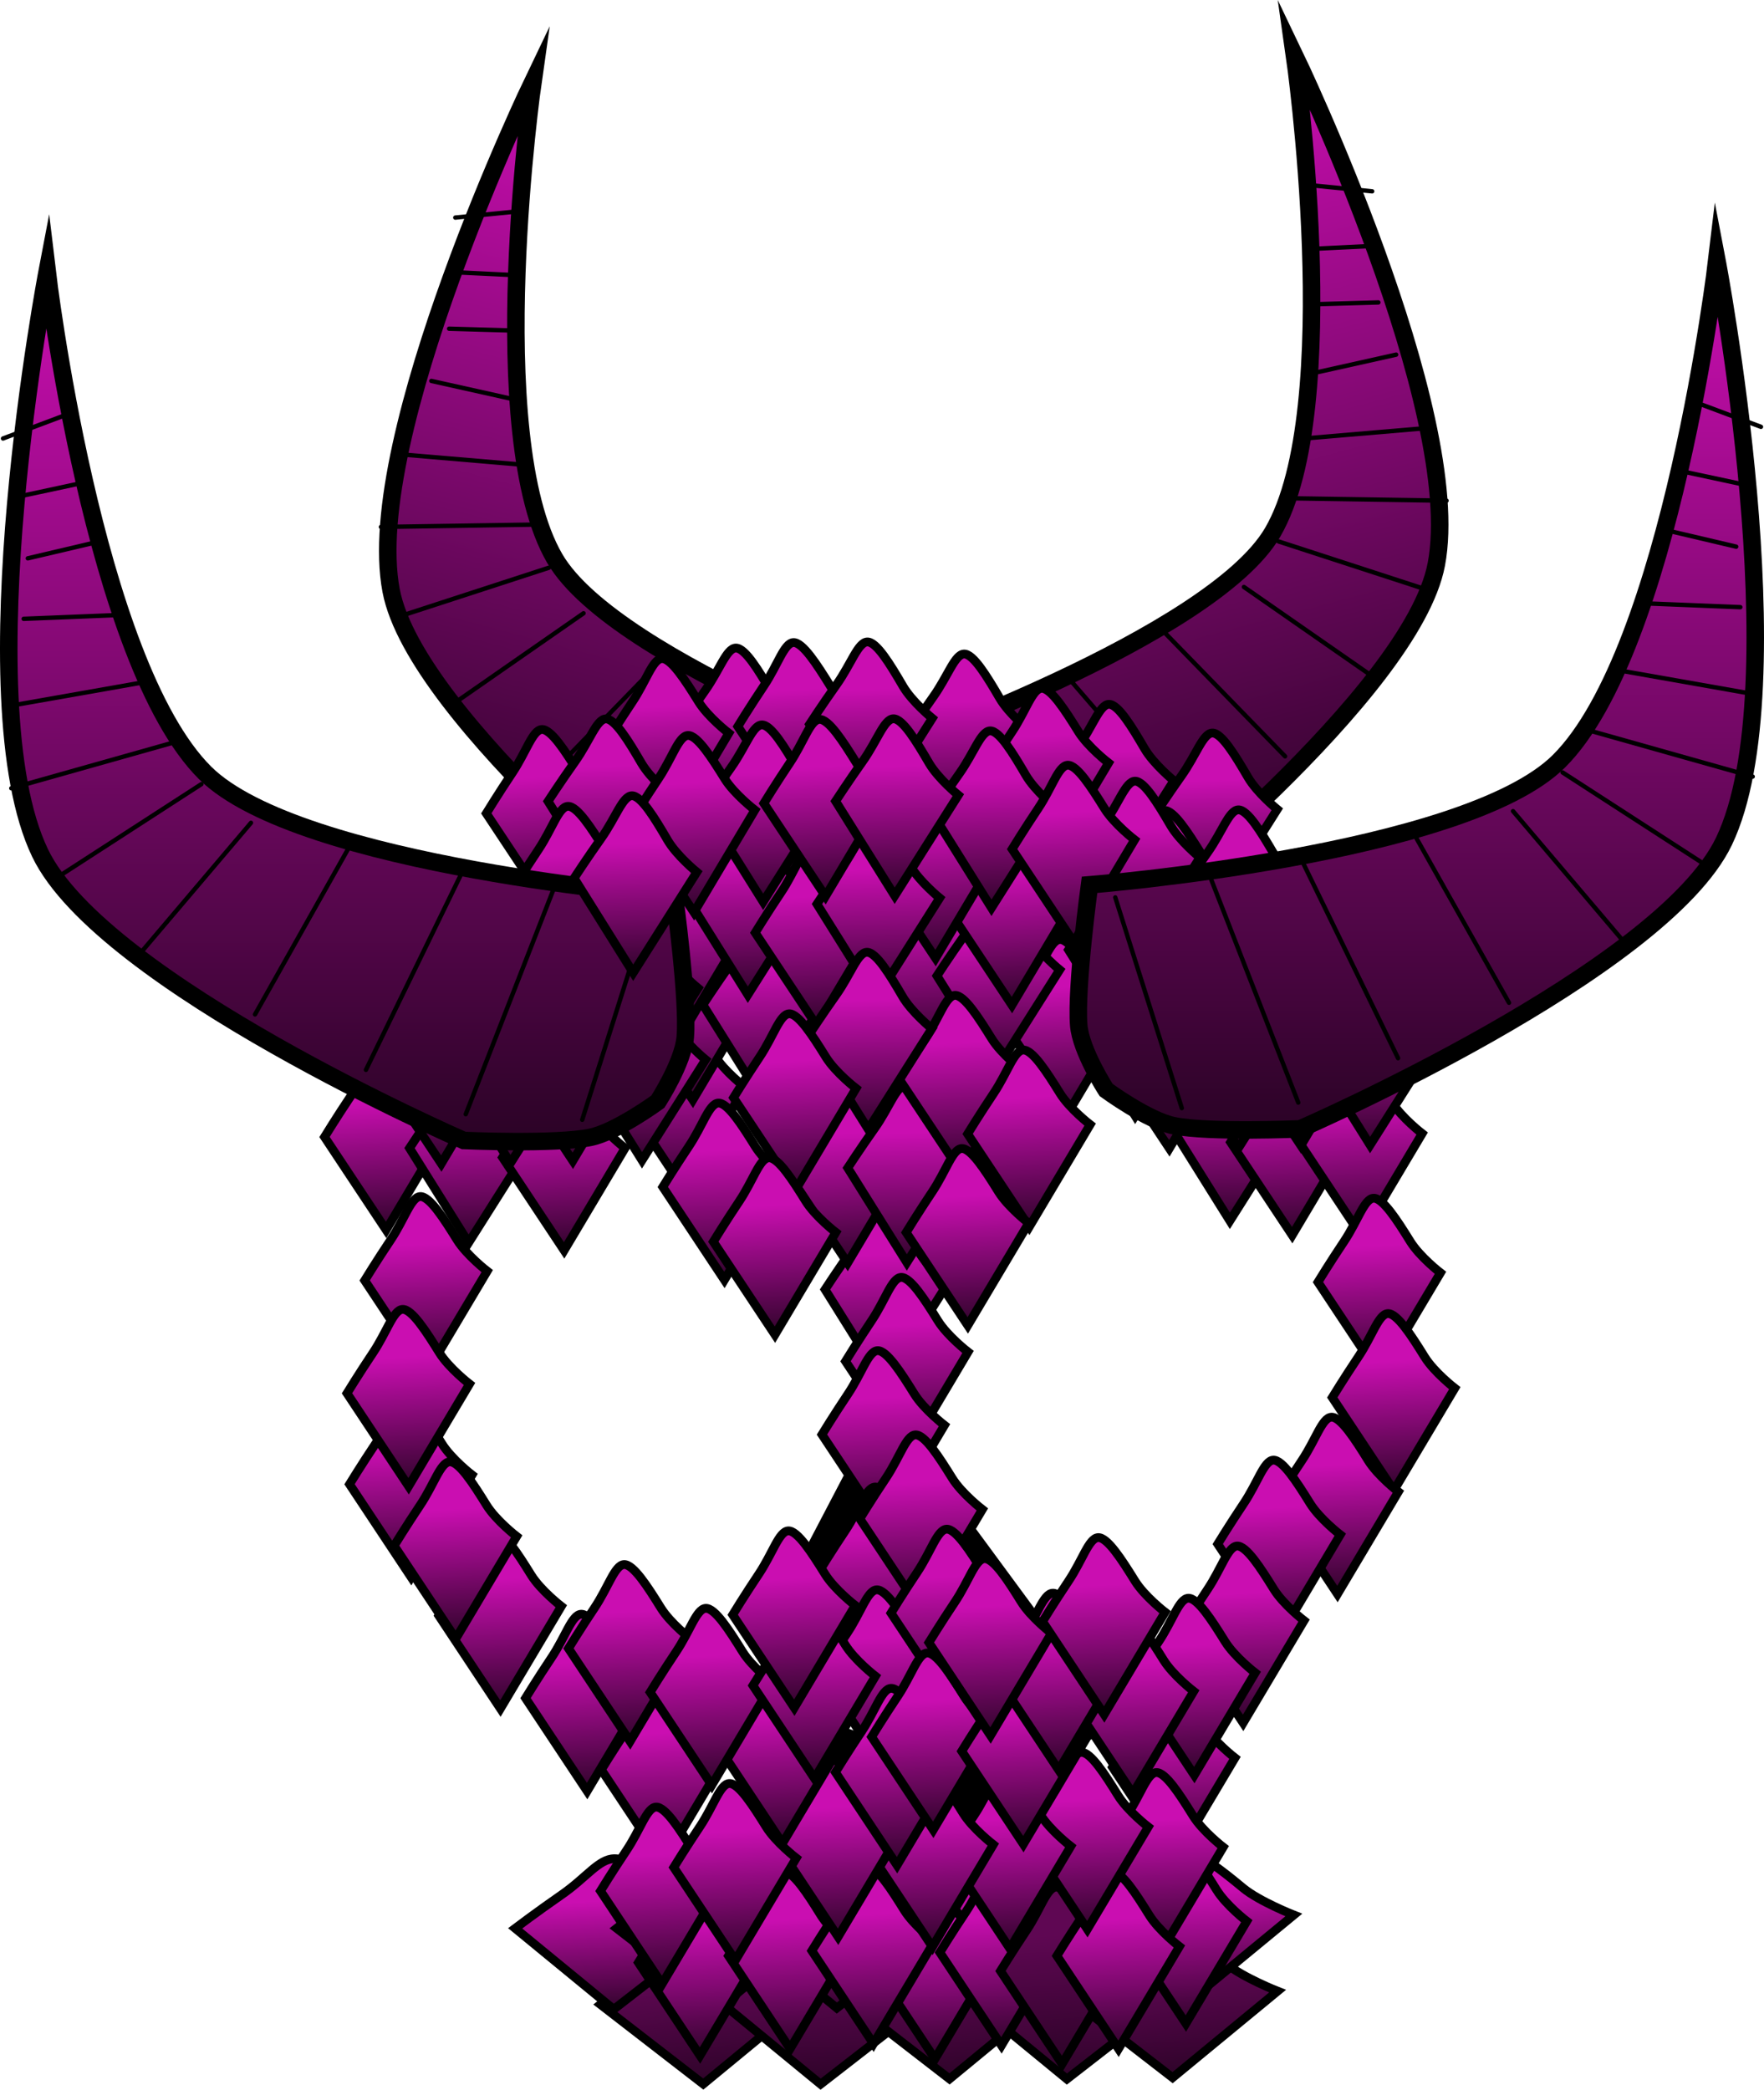 <svg version="1.1" xmlns="http://www.w3.org/2000/svg" xmlns:xlink="http://www.w3.org/1999/xlink" width="201.417" height="238.616" viewBox="0,0,201.417,238.616"><defs><linearGradient x1="256.355" y1="-83.973" x2="279.51" y2="3.231" gradientUnits="userSpaceOnUse" id="color-1"><stop offset="0" stop-color="#ca0eb1"/><stop offset="1" stop-color="#2b0326"/></linearGradient><linearGradient x1="228.522" y1="-80.973" x2="205.367" y2="6.231" gradientUnits="userSpaceOnUse" id="color-2"><stop offset="0" stop-color="#ca0eb1"/><stop offset="1" stop-color="#2b0326"/></linearGradient><linearGradient x1="220.573" y1="127.224" x2="221.938" y2="140.255" gradientUnits="userSpaceOnUse" id="color-3"><stop offset="0" stop-color="#5f0753"/><stop offset="1" stop-color="#2b0326"/></linearGradient><linearGradient x1="234.646" y1="127.273" x2="235.315" y2="140.318" gradientUnits="userSpaceOnUse" id="color-4"><stop offset="0" stop-color="#5f0753"/><stop offset="1" stop-color="#2b0326"/></linearGradient><linearGradient x1="211.03" y1="118.722" x2="211.699" y2="131.766" gradientUnits="userSpaceOnUse" id="color-5"><stop offset="0" stop-color="#ca0eb1"/><stop offset="1" stop-color="#2b0326"/></linearGradient><linearGradient x1="222.427" y1="118.528" x2="223.792" y2="131.559" gradientUnits="userSpaceOnUse" id="color-6"><stop offset="0" stop-color="#ca0eb1"/><stop offset="1" stop-color="#2b0326"/></linearGradient><linearGradient x1="236.5" y1="118.578" x2="237.169" y2="131.623" gradientUnits="userSpaceOnUse" id="color-7"><stop offset="0" stop-color="#ca0eb1"/><stop offset="1" stop-color="#2b0326"/></linearGradient><linearGradient x1="248.694" y1="126.638" x2="250.059" y2="139.668" gradientUnits="userSpaceOnUse" id="color-8"><stop offset="0" stop-color="#5f0753"/><stop offset="1" stop-color="#2b0326"/></linearGradient><linearGradient x1="262.767" y1="126.687" x2="263.437" y2="139.732" gradientUnits="userSpaceOnUse" id="color-9"><stop offset="0" stop-color="#5f0753"/><stop offset="1" stop-color="#2b0326"/></linearGradient><linearGradient x1="274.165" y1="126.494" x2="275.53" y2="139.525" gradientUnits="userSpaceOnUse" id="color-10"><stop offset="0" stop-color="#5f0753"/><stop offset="1" stop-color="#2b0326"/></linearGradient><linearGradient x1="250.548" y1="117.942" x2="251.913" y2="130.973" gradientUnits="userSpaceOnUse" id="color-11"><stop offset="0" stop-color="#ca0eb1"/><stop offset="1" stop-color="#2b0326"/></linearGradient><linearGradient x1="264.621" y1="117.992" x2="265.29" y2="131.037" gradientUnits="userSpaceOnUse" id="color-12"><stop offset="0" stop-color="#ca0eb1"/><stop offset="1" stop-color="#2b0326"/></linearGradient><linearGradient x1="276.018" y1="117.799" x2="277.383" y2="130.83" gradientUnits="userSpaceOnUse" id="color-13"><stop offset="0" stop-color="#ca0eb1"/><stop offset="1" stop-color="#2b0326"/></linearGradient><linearGradient x1="278.212" y1="-9.027" x2="278.758" y2="6.299" gradientUnits="userSpaceOnUse" id="color-14"><stop offset="0" stop-color="#ca0eb1"/><stop offset="1" stop-color="#2b0326"/></linearGradient><linearGradient x1="266.404" y1="-12.301" x2="266.95" y2="3.025" gradientUnits="userSpaceOnUse" id="color-15"><stop offset="0" stop-color="#ca0eb1"/><stop offset="1" stop-color="#2b0326"/></linearGradient><linearGradient x1="223.8" y1="-18.73" x2="224.347" y2="-3.404" gradientUnits="userSpaceOnUse" id="color-16"><stop offset="0" stop-color="#ca0eb1"/><stop offset="1" stop-color="#2b0326"/></linearGradient><linearGradient x1="201.798" y1="-9.477" x2="202.755" y2="5.829" gradientUnits="userSpaceOnUse" id="color-17"><stop offset="0" stop-color="#ca0eb1"/><stop offset="1" stop-color="#2b0326"/></linearGradient><linearGradient x1="249.869" y1="-18.046" x2="250.416" y2="-2.72" gradientUnits="userSpaceOnUse" id="color-18"><stop offset="0" stop-color="#ca0eb1"/><stop offset="1" stop-color="#2b0326"/></linearGradient><linearGradient x1="215.501" y1="-17.569" x2="216.457" y2="-2.263" gradientUnits="userSpaceOnUse" id="color-19"><stop offset="0" stop-color="#ca0eb1"/><stop offset="1" stop-color="#2b0326"/></linearGradient><linearGradient x1="230.519" y1="-19.402" x2="231.476" y2="-4.096" gradientUnits="userSpaceOnUse" id="color-20"><stop offset="0" stop-color="#ca0eb1"/><stop offset="1" stop-color="#2b0326"/></linearGradient><linearGradient x1="238.819" y1="-19.426" x2="239.365" y2="-4.1" gradientUnits="userSpaceOnUse" id="color-21"><stop offset="0" stop-color="#ca0eb1"/><stop offset="1" stop-color="#2b0326"/></linearGradient><linearGradient x1="208.961" y1="-10.637" x2="209.508" y2="4.689" gradientUnits="userSpaceOnUse" id="color-22"><stop offset="0" stop-color="#ca0eb1"/><stop offset="1" stop-color="#2b0326"/></linearGradient><linearGradient x1="258.862" y1="-14.172" x2="259.818" y2="1.134" gradientUnits="userSpaceOnUse" id="color-23"><stop offset="0" stop-color="#ca0eb1"/><stop offset="1" stop-color="#2b0326"/></linearGradient><linearGradient x1="280.065" y1="26.468" x2="280.611" y2="41.794" gradientUnits="userSpaceOnUse" id="color-24"><stop offset="0" stop-color="#ca0eb1"/><stop offset="1" stop-color="#2b0326"/></linearGradient><linearGradient x1="286.784" y1="28.069" x2="287.74" y2="43.375" gradientUnits="userSpaceOnUse" id="color-25"><stop offset="0" stop-color="#ca0eb1"/><stop offset="1" stop-color="#2b0326"/></linearGradient><linearGradient x1="294.67" y1="28.144" x2="295.626" y2="43.45" gradientUnits="userSpaceOnUse" id="color-26"><stop offset="0" stop-color="#ca0eb1"/><stop offset="1" stop-color="#2b0326"/></linearGradient><linearGradient x1="272.757" y1="18.156" x2="273.713" y2="33.462" gradientUnits="userSpaceOnUse" id="color-27"><stop offset="0" stop-color="#ca0eb1"/><stop offset="1" stop-color="#2b0326"/></linearGradient><linearGradient x1="281.057" y1="18.133" x2="281.603" y2="33.459" gradientUnits="userSpaceOnUse" id="color-28"><stop offset="0" stop-color="#ca0eb1"/><stop offset="1" stop-color="#2b0326"/></linearGradient><linearGradient x1="287.775" y1="17.839" x2="288.732" y2="33.145" gradientUnits="userSpaceOnUse" id="color-29"><stop offset="0" stop-color="#ca0eb1"/><stop offset="1" stop-color="#2b0326"/></linearGradient><linearGradient x1="296.075" y1="17.815" x2="296.622" y2="33.142" gradientUnits="userSpaceOnUse" id="color-30"><stop offset="0" stop-color="#ca0eb1"/><stop offset="1" stop-color="#2b0326"/></linearGradient><linearGradient x1="271.895" y1="10.001" x2="272.852" y2="25.307" gradientUnits="userSpaceOnUse" id="color-31"><stop offset="0" stop-color="#ca0eb1"/><stop offset="1" stop-color="#2b0326"/></linearGradient><linearGradient x1="280.195" y1="9.977" x2="280.741" y2="25.303" gradientUnits="userSpaceOnUse" id="color-32"><stop offset="0" stop-color="#ca0eb1"/><stop offset="1" stop-color="#2b0326"/></linearGradient><linearGradient x1="286.914" y1="9.684" x2="287.87" y2="24.99" gradientUnits="userSpaceOnUse" id="color-33"><stop offset="0" stop-color="#ca0eb1"/><stop offset="1" stop-color="#2b0326"/></linearGradient><linearGradient x1="295.214" y1="9.66" x2="295.76" y2="24.986" gradientUnits="userSpaceOnUse" id="color-34"><stop offset="0" stop-color="#ca0eb1"/><stop offset="1" stop-color="#2b0326"/></linearGradient><linearGradient x1="272.887" y1="-0.229" x2="273.844" y2="15.077" gradientUnits="userSpaceOnUse" id="color-35"><stop offset="0" stop-color="#ca0eb1"/><stop offset="1" stop-color="#2b0326"/></linearGradient><linearGradient x1="281.187" y1="-0.252" x2="281.733" y2="15.074" gradientUnits="userSpaceOnUse" id="color-36"><stop offset="0" stop-color="#ca0eb1"/><stop offset="1" stop-color="#2b0326"/></linearGradient><linearGradient x1="240.59" y1="45.108" x2="241.136" y2="60.434" gradientUnits="userSpaceOnUse" id="color-37"><stop offset="0" stop-color="#ca0eb1"/><stop offset="1" stop-color="#2b0326"/></linearGradient><linearGradient x1="260.949" y1="14.504" x2="261.905" y2="29.81" gradientUnits="userSpaceOnUse" id="color-38"><stop offset="0" stop-color="#ca0eb1"/><stop offset="1" stop-color="#2b0326"/></linearGradient><linearGradient x1="269.248" y1="14.48" x2="269.795" y2="29.806" gradientUnits="userSpaceOnUse" id="color-39"><stop offset="0" stop-color="#ca0eb1"/><stop offset="1" stop-color="#2b0326"/></linearGradient><linearGradient x1="245.068" y1="6.665" x2="246.025" y2="21.971" gradientUnits="userSpaceOnUse" id="color-40"><stop offset="0" stop-color="#ca0eb1"/><stop offset="1" stop-color="#2b0326"/></linearGradient><linearGradient x1="253.368" y1="9.294" x2="253.915" y2="24.62" gradientUnits="userSpaceOnUse" id="color-41"><stop offset="0" stop-color="#ca0eb1"/><stop offset="1" stop-color="#2b0326"/></linearGradient><linearGradient x1="254.783" y1="1.801" x2="255.739" y2="17.107" gradientUnits="userSpaceOnUse" id="color-42"><stop offset="0" stop-color="#ca0eb1"/><stop offset="1" stop-color="#2b0326"/></linearGradient><linearGradient x1="268.387" y1="6.324" x2="268.933" y2="21.65" gradientUnits="userSpaceOnUse" id="color-43"><stop offset="0" stop-color="#ca0eb1"/><stop offset="1" stop-color="#2b0326"/></linearGradient><linearGradient x1="246.06" y1="-3.564" x2="247.017" y2="11.742" gradientUnits="userSpaceOnUse" id="color-44"><stop offset="0" stop-color="#ca0eb1"/><stop offset="1" stop-color="#2b0326"/></linearGradient><linearGradient x1="269.379" y1="-3.526" x2="269.925" y2="11.8" gradientUnits="userSpaceOnUse" id="color-45"><stop offset="0" stop-color="#ca0eb1"/><stop offset="1" stop-color="#2b0326"/></linearGradient><linearGradient x1="217.354" y1="22.851" x2="218.31" y2="38.157" gradientUnits="userSpaceOnUse" id="color-46"><stop offset="0" stop-color="#ca0eb1"/><stop offset="1" stop-color="#2b0326"/></linearGradient><linearGradient x1="218.346" y1="12.622" x2="219.302" y2="27.928" gradientUnits="userSpaceOnUse" id="color-47"><stop offset="0" stop-color="#ca0eb1"/><stop offset="1" stop-color="#2b0326"/></linearGradient><linearGradient x1="226.645" y1="12.598" x2="227.192" y2="27.924" gradientUnits="userSpaceOnUse" id="color-48"><stop offset="0" stop-color="#ca0eb1"/><stop offset="1" stop-color="#2b0326"/></linearGradient><linearGradient x1="217.484" y1="4.466" x2="218.441" y2="19.772" gradientUnits="userSpaceOnUse" id="color-49"><stop offset="0" stop-color="#ca0eb1"/><stop offset="1" stop-color="#2b0326"/></linearGradient><linearGradient x1="225.026" y1="0.654" x2="225.572" y2="15.98" gradientUnits="userSpaceOnUse" id="color-50"><stop offset="0" stop-color="#ca0eb1"/><stop offset="1" stop-color="#2b0326"/></linearGradient><linearGradient x1="232.503" y1="4.149" x2="233.459" y2="19.455" gradientUnits="userSpaceOnUse" id="color-51"><stop offset="0" stop-color="#ca0eb1"/><stop offset="1" stop-color="#2b0326"/></linearGradient><linearGradient x1="239.666" y1="1.094" x2="240.212" y2="16.42" gradientUnits="userSpaceOnUse" id="color-52"><stop offset="0" stop-color="#ca0eb1"/><stop offset="1" stop-color="#2b0326"/></linearGradient><linearGradient x1="226.776" y1="-9.955" x2="227.322" y2="5.372" gradientUnits="userSpaceOnUse" id="color-53"><stop offset="0" stop-color="#ca0eb1"/><stop offset="1" stop-color="#2b0326"/></linearGradient><linearGradient x1="183.328" y1="27.472" x2="184.285" y2="42.778" gradientUnits="userSpaceOnUse" id="color-54"><stop offset="0" stop-color="#ca0eb1"/><stop offset="1" stop-color="#2b0326"/></linearGradient><linearGradient x1="193.143" y1="28.964" x2="193.69" y2="44.291" gradientUnits="userSpaceOnUse" id="color-55"><stop offset="0" stop-color="#ca0eb1"/><stop offset="1" stop-color="#2b0326"/></linearGradient><linearGradient x1="203.651" y1="29.807" x2="204.608" y2="45.113" gradientUnits="userSpaceOnUse" id="color-56"><stop offset="0" stop-color="#ca0eb1"/><stop offset="1" stop-color="#2b0326"/></linearGradient><linearGradient x1="189.624" y1="19.895" x2="190.581" y2="35.201" gradientUnits="userSpaceOnUse" id="color-57"><stop offset="0" stop-color="#ca0eb1"/><stop offset="1" stop-color="#2b0326"/></linearGradient><linearGradient x1="197.924" y1="19.872" x2="198.471" y2="35.198" gradientUnits="userSpaceOnUse" id="color-58"><stop offset="0" stop-color="#ca0eb1"/><stop offset="1" stop-color="#2b0326"/></linearGradient><linearGradient x1="204.643" y1="19.578" x2="205.6" y2="34.884" gradientUnits="userSpaceOnUse" id="color-59"><stop offset="0" stop-color="#ca0eb1"/><stop offset="1" stop-color="#2b0326"/></linearGradient><linearGradient x1="212.943" y1="19.554" x2="213.489" y2="34.88" gradientUnits="userSpaceOnUse" id="color-60"><stop offset="0" stop-color="#ca0eb1"/><stop offset="1" stop-color="#2b0326"/></linearGradient><linearGradient x1="188.763" y1="11.74" x2="189.719" y2="27.046" gradientUnits="userSpaceOnUse" id="color-61"><stop offset="0" stop-color="#ca0eb1"/><stop offset="1" stop-color="#2b0326"/></linearGradient><linearGradient x1="197.063" y1="11.716" x2="197.609" y2="27.042" gradientUnits="userSpaceOnUse" id="color-62"><stop offset="0" stop-color="#ca0eb1"/><stop offset="1" stop-color="#2b0326"/></linearGradient><linearGradient x1="203.781" y1="11.422" x2="204.738" y2="26.728" gradientUnits="userSpaceOnUse" id="color-63"><stop offset="0" stop-color="#ca0eb1"/><stop offset="1" stop-color="#2b0326"/></linearGradient><linearGradient x1="212.081" y1="11.399" x2="212.627" y2="26.725" gradientUnits="userSpaceOnUse" id="color-64"><stop offset="0" stop-color="#ca0eb1"/><stop offset="1" stop-color="#2b0326"/></linearGradient><linearGradient x1="204.773" y1="-0.702" x2="205.73" y2="14.604" gradientUnits="userSpaceOnUse" id="color-65"><stop offset="0" stop-color="#ca0eb1"/><stop offset="1" stop-color="#2b0326"/></linearGradient><linearGradient x1="177.113" y1="-67.08" x2="177.113" y2="32.133" gradientUnits="userSpaceOnUse" id="color-66"><stop offset="0" stop-color="#ca0eb1"/><stop offset="1" stop-color="#2b0326"/></linearGradient><linearGradient x1="252.845" y1="-9.271" x2="253.391" y2="6.055" gradientUnits="userSpaceOnUse" id="color-67"><stop offset="0" stop-color="#ca0eb1"/><stop offset="1" stop-color="#2b0326"/></linearGradient><linearGradient x1="218.476" y1="-8.794" x2="219.432" y2="6.512" gradientUnits="userSpaceOnUse" id="color-68"><stop offset="0" stop-color="#ca0eb1"/><stop offset="1" stop-color="#2b0326"/></linearGradient><linearGradient x1="233.494" y1="-10.627" x2="234.451" y2="4.679" gradientUnits="userSpaceOnUse" id="color-69"><stop offset="0" stop-color="#ca0eb1"/><stop offset="1" stop-color="#2b0326"/></linearGradient><linearGradient x1="241.794" y1="-10.651" x2="242.341" y2="4.675" gradientUnits="userSpaceOnUse" id="color-70"><stop offset="0" stop-color="#ca0eb1"/><stop offset="1" stop-color="#2b0326"/></linearGradient><linearGradient x1="211.936" y1="-1.862" x2="212.483" y2="13.464" gradientUnits="userSpaceOnUse" id="color-71"><stop offset="0" stop-color="#ca0eb1"/><stop offset="1" stop-color="#2b0326"/></linearGradient><linearGradient x1="261.837" y1="-5.397" x2="262.793" y2="9.909" gradientUnits="userSpaceOnUse" id="color-72"><stop offset="0" stop-color="#ca0eb1"/><stop offset="1" stop-color="#2b0326"/></linearGradient><linearGradient x1="300.517" y1="-68.412" x2="300.517" y2="30.801" gradientUnits="userSpaceOnUse" id="color-73"><stop offset="0" stop-color="#ca0eb1"/><stop offset="1" stop-color="#2b0326"/></linearGradient><linearGradient x1="236.016" y1="31.249" x2="236.973" y2="46.555" gradientUnits="userSpaceOnUse" id="color-74"><stop offset="0" stop-color="#ca0eb1"/><stop offset="1" stop-color="#2b0326"/></linearGradient><linearGradient x1="243.179" y1="31.225" x2="243.726" y2="46.552" gradientUnits="userSpaceOnUse" id="color-75"><stop offset="0" stop-color="#ca0eb1"/><stop offset="1" stop-color="#2b0326"/></linearGradient><linearGradient x1="248.961" y1="20.883" x2="249.918" y2="36.189" gradientUnits="userSpaceOnUse" id="color-76"><stop offset="0" stop-color="#ca0eb1"/><stop offset="1" stop-color="#2b0326"/></linearGradient><linearGradient x1="238.77" y1="16.008" x2="239.316" y2="31.334" gradientUnits="userSpaceOnUse" id="color-77"><stop offset="0" stop-color="#ca0eb1"/><stop offset="1" stop-color="#2b0326"/></linearGradient><linearGradient x1="230.029" y1="22.988" x2="230.985" y2="38.294" gradientUnits="userSpaceOnUse" id="color-78"><stop offset="0" stop-color="#ca0eb1"/><stop offset="1" stop-color="#2b0326"/></linearGradient><linearGradient x1="219.163" y1="121.738" x2="220.12" y2="137.044" gradientUnits="userSpaceOnUse" id="color-79"><stop offset="0" stop-color="#ca0eb1"/><stop offset="1" stop-color="#2b0326"/></linearGradient><linearGradient x1="229.452" y1="120.969" x2="230.408" y2="136.275" gradientUnits="userSpaceOnUse" id="color-80"><stop offset="0" stop-color="#ca0eb1"/><stop offset="1" stop-color="#2b0326"/></linearGradient><linearGradient x1="245.99" y1="122.123" x2="246.947" y2="137.429" gradientUnits="userSpaceOnUse" id="color-81"><stop offset="0" stop-color="#ca0eb1"/><stop offset="1" stop-color="#2b0326"/></linearGradient><linearGradient x1="214.932" y1="99.719" x2="215.889" y2="115.025" gradientUnits="userSpaceOnUse" id="color-82"><stop offset="0" stop-color="#ca0eb1"/><stop offset="1" stop-color="#2b0326"/></linearGradient><linearGradient x1="273.298" y1="99.43" x2="274.254" y2="114.736" gradientUnits="userSpaceOnUse" id="color-83"><stop offset="0" stop-color="#ca0eb1"/><stop offset="1" stop-color="#2b0326"/></linearGradient><linearGradient x1="214.836" y1="113.565" x2="215.793" y2="128.871" gradientUnits="userSpaceOnUse" id="color-84"><stop offset="0" stop-color="#ca0eb1"/><stop offset="1" stop-color="#2b0326"/></linearGradient><linearGradient x1="274.644" y1="118.084" x2="275.601" y2="133.39" gradientUnits="userSpaceOnUse" id="color-85"><stop offset="0" stop-color="#ca0eb1"/><stop offset="1" stop-color="#2b0326"/></linearGradient><linearGradient x1="271.952" y1="109.623" x2="272.908" y2="124.929" gradientUnits="userSpaceOnUse" id="color-86"><stop offset="0" stop-color="#ca0eb1"/><stop offset="1" stop-color="#2b0326"/></linearGradient><linearGradient x1="238.971" y1="120.392" x2="239.928" y2="135.698" gradientUnits="userSpaceOnUse" id="color-87"><stop offset="0" stop-color="#ca0eb1"/><stop offset="1" stop-color="#2b0326"/></linearGradient><linearGradient x1="253.586" y1="120.584" x2="254.543" y2="135.89" gradientUnits="userSpaceOnUse" id="color-88"><stop offset="0" stop-color="#ca0eb1"/><stop offset="1" stop-color="#2b0326"/></linearGradient><linearGradient x1="260.509" y1="122.7" x2="261.466" y2="138.006" gradientUnits="userSpaceOnUse" id="color-89"><stop offset="0" stop-color="#5f0753"/><stop offset="1" stop-color="#2b0326"/></linearGradient><linearGradient x1="266.952" y1="120.969" x2="267.908" y2="136.275" gradientUnits="userSpaceOnUse" id="color-90"><stop offset="0" stop-color="#ca0eb1"/><stop offset="1" stop-color="#2b0326"/></linearGradient><linearGradient x1="263.394" y1="107.315" x2="264.351" y2="122.621" gradientUnits="userSpaceOnUse" id="color-91"><stop offset="0" stop-color="#ca0eb1"/><stop offset="1" stop-color="#2b0326"/></linearGradient><linearGradient x1="254.548" y1="109.526" x2="255.504" y2="124.832" gradientUnits="userSpaceOnUse" id="color-92"><stop offset="0" stop-color="#ca0eb1"/><stop offset="1" stop-color="#2b0326"/></linearGradient><linearGradient x1="245.702" y1="109.334" x2="246.658" y2="124.64" gradientUnits="userSpaceOnUse" id="color-93"><stop offset="0" stop-color="#ca0eb1"/><stop offset="1" stop-color="#2b0326"/></linearGradient><linearGradient x1="234.932" y1="108.18" x2="235.889" y2="123.486" gradientUnits="userSpaceOnUse" id="color-94"><stop offset="0" stop-color="#ca0eb1"/><stop offset="1" stop-color="#2b0326"/></linearGradient><linearGradient x1="223.202" y1="110.873" x2="224.158" y2="126.179" gradientUnits="userSpaceOnUse" id="color-95"><stop offset="0" stop-color="#ca0eb1"/><stop offset="1" stop-color="#2b0326"/></linearGradient><linearGradient x1="187.913" y1="43.853" x2="188.87" y2="59.159" gradientUnits="userSpaceOnUse" id="color-96"><stop offset="0" stop-color="#ca0eb1"/><stop offset="1" stop-color="#2b0326"/></linearGradient><linearGradient x1="296.759" y1="44.046" x2="297.716" y2="59.352" gradientUnits="userSpaceOnUse" id="color-97"><stop offset="0" stop-color="#ca0eb1"/><stop offset="1" stop-color="#2b0326"/></linearGradient><linearGradient x1="298.394" y1="57.219" x2="299.351" y2="72.525" gradientUnits="userSpaceOnUse" id="color-98"><stop offset="0" stop-color="#ca0eb1"/><stop offset="1" stop-color="#2b0326"/></linearGradient><linearGradient x1="186.182" y1="67.123" x2="187.139" y2="82.429" gradientUnits="userSpaceOnUse" id="color-99"><stop offset="0" stop-color="#ca0eb1"/><stop offset="1" stop-color="#2b0326"/></linearGradient><linearGradient x1="185.894" y1="56.738" x2="186.851" y2="72.044" gradientUnits="userSpaceOnUse" id="color-100"><stop offset="0" stop-color="#ca0eb1"/><stop offset="1" stop-color="#2b0326"/></linearGradient><linearGradient x1="242.817" y1="53.084" x2="243.774" y2="68.39" gradientUnits="userSpaceOnUse" id="color-101"><stop offset="0" stop-color="#ca0eb1"/><stop offset="1" stop-color="#2b0326"/></linearGradient><linearGradient x1="240.125" y1="61.45" x2="241.081" y2="76.755" gradientUnits="userSpaceOnUse" id="color-102"><stop offset="0" stop-color="#ca0eb1"/><stop offset="1" stop-color="#2b0326"/></linearGradient><linearGradient x1="239.836" y1="77.026" x2="240.793" y2="92.332" gradientUnits="userSpaceOnUse" id="color-103"><stop offset="0" stop-color="#ca0eb1"/><stop offset="1" stop-color="#2b0326"/></linearGradient><linearGradient x1="240.029" y1="88.757" x2="240.985" y2="104.063" gradientUnits="userSpaceOnUse" id="color-104"><stop offset="0" stop-color="#ca0eb1"/><stop offset="1" stop-color="#2b0326"/></linearGradient><linearGradient x1="241.663" y1="100.007" x2="242.62" y2="115.313" gradientUnits="userSpaceOnUse" id="color-105"><stop offset="0" stop-color="#ca0eb1"/><stop offset="1" stop-color="#2b0326"/></linearGradient><linearGradient x1="244.452" y1="71.065" x2="245.408" y2="86.371" gradientUnits="userSpaceOnUse" id="color-106"><stop offset="0" stop-color="#ca0eb1"/><stop offset="1" stop-color="#2b0326"/></linearGradient><linearGradient x1="248.009" y1="81.834" x2="248.966" y2="97.14" gradientUnits="userSpaceOnUse" id="color-107"><stop offset="0" stop-color="#ca0eb1"/><stop offset="1" stop-color="#2b0326"/></linearGradient><linearGradient x1="245.798" y1="95.969" x2="246.754" y2="111.275" gradientUnits="userSpaceOnUse" id="color-108"><stop offset="0" stop-color="#ca0eb1"/><stop offset="1" stop-color="#2b0326"/></linearGradient><linearGradient x1="256.086" y1="97.603" x2="257.043" y2="112.909" gradientUnits="userSpaceOnUse" id="color-109"><stop offset="0" stop-color="#ca0eb1"/><stop offset="1" stop-color="#2b0326"/></linearGradient><linearGradient x1="206.279" y1="91.546" x2="207.235" y2="106.852" gradientUnits="userSpaceOnUse" id="color-110"><stop offset="0" stop-color="#ca0eb1"/><stop offset="1" stop-color="#2b0326"/></linearGradient><linearGradient x1="196.375" y1="82.123" x2="197.331" y2="97.429" gradientUnits="userSpaceOnUse" id="color-111"><stop offset="0" stop-color="#ca0eb1"/><stop offset="1" stop-color="#2b0326"/></linearGradient><linearGradient x1="191.279" y1="74.142" x2="192.235" y2="89.448" gradientUnits="userSpaceOnUse" id="color-112"><stop offset="0" stop-color="#ca0eb1"/><stop offset="1" stop-color="#2b0326"/></linearGradient><linearGradient x1="291.952" y1="69.046" x2="292.908" y2="84.352" gradientUnits="userSpaceOnUse" id="color-113"><stop offset="0" stop-color="#ca0eb1"/><stop offset="1" stop-color="#2b0326"/></linearGradient><linearGradient x1="221.952" y1="33.18" x2="222.908" y2="48.486" gradientUnits="userSpaceOnUse" id="color-114"><stop offset="0" stop-color="#ca0eb1"/><stop offset="1" stop-color="#2b0326"/></linearGradient><linearGradient x1="256.759" y1="27.123" x2="257.716" y2="42.429" gradientUnits="userSpaceOnUse" id="color-115"><stop offset="0" stop-color="#ca0eb1"/><stop offset="1" stop-color="#2b0326"/></linearGradient><linearGradient x1="285.317" y1="73.949" x2="286.274" y2="89.255" gradientUnits="userSpaceOnUse" id="color-116"><stop offset="0" stop-color="#ca0eb1"/><stop offset="1" stop-color="#2b0326"/></linearGradient><linearGradient x1="281.182" y1="83.757" x2="282.139" y2="99.063" gradientUnits="userSpaceOnUse" id="color-117"><stop offset="0" stop-color="#ca0eb1"/><stop offset="1" stop-color="#2b0326"/></linearGradient><linearGradient x1="275.606" y1="89.719" x2="276.562" y2="105.025" gradientUnits="userSpaceOnUse" id="color-118"><stop offset="0" stop-color="#ca0eb1"/><stop offset="1" stop-color="#2b0326"/></linearGradient><linearGradient x1="268.586" y1="91.834" x2="269.543" y2="107.14" gradientUnits="userSpaceOnUse" id="color-119"><stop offset="0" stop-color="#ca0eb1"/><stop offset="1" stop-color="#2b0326"/></linearGradient><linearGradient x1="260.125" y1="89.142" x2="261.081" y2="104.448" gradientUnits="userSpaceOnUse" id="color-120"><stop offset="0" stop-color="#ca0eb1"/><stop offset="1" stop-color="#2b0326"/></linearGradient><linearGradient x1="228.586" y1="97.507" x2="229.543" y2="112.813" gradientUnits="userSpaceOnUse" id="color-121"><stop offset="0" stop-color="#ca0eb1"/><stop offset="1" stop-color="#2b0326"/></linearGradient><linearGradient x1="252.336" y1="85.199" x2="253.293" y2="100.505" gradientUnits="userSpaceOnUse" id="color-122"><stop offset="0" stop-color="#ca0eb1"/><stop offset="1" stop-color="#2b0326"/></linearGradient><linearGradient x1="211.182" y1="85.873" x2="212.139" y2="101.179" gradientUnits="userSpaceOnUse" id="color-123"><stop offset="0" stop-color="#ca0eb1"/><stop offset="1" stop-color="#2b0326"/></linearGradient><linearGradient x1="220.509" y1="90.873" x2="221.466" y2="106.179" gradientUnits="userSpaceOnUse" id="color-124"><stop offset="0" stop-color="#ca0eb1"/><stop offset="1" stop-color="#2b0326"/></linearGradient><linearGradient x1="232.24" y1="90.103" x2="233.197" y2="105.409" gradientUnits="userSpaceOnUse" id="color-125"><stop offset="0" stop-color="#ca0eb1"/><stop offset="1" stop-color="#2b0326"/></linearGradient><linearGradient x1="249.74" y1="38.373" x2="250.697" y2="53.679" gradientUnits="userSpaceOnUse" id="color-126"><stop offset="0" stop-color="#ca0eb1"/><stop offset="1" stop-color="#2b0326"/></linearGradient><linearGradient x1="265.317" y1="82.796" x2="266.274" y2="98.102" gradientUnits="userSpaceOnUse" id="color-127"><stop offset="0" stop-color="#ca0eb1"/><stop offset="1" stop-color="#2b0326"/></linearGradient><linearGradient x1="229.932" y1="82.026" x2="230.889" y2="97.332" gradientUnits="userSpaceOnUse" id="color-128"><stop offset="0" stop-color="#ca0eb1"/><stop offset="1" stop-color="#2b0326"/></linearGradient><linearGradient x1="227.721" y1="39.43" x2="228.678" y2="54.736" gradientUnits="userSpaceOnUse" id="color-129"><stop offset="0" stop-color="#ca0eb1"/><stop offset="1" stop-color="#2b0326"/></linearGradient></defs><g transform="translate(-138.106,98.09)"><g stroke="#000000" stroke-miterlimit="10"><g><path d="M254.483,9.543c-2.754,0.171 -7.745,-1.781 -7.745,-1.781c0,0 -3.586,-3.247 -4.481,-5.773c-1.317,-3.718 -2.657,-14.376 -2.657,-14.376c0,0 36.854,-12.975 43.823,-24.927c8.25,-14.152 2.484,-54.505 2.484,-54.505c0,0 19.533,40.616 16.204,58.158c-2.796,14.732 -34.86,40.147 -34.86,40.147c0,0 -9.006,2.823 -12.769,3.057z" fill="url(#color-1)" stroke-width="2" stroke-linecap="butt"/><path d="M284.087,-36.27l16.524,5.38" fill="none" stroke-width="0.5" stroke-linecap="round"/><path d="M303.275,-40.921l-17.386,-0.267" fill="none" stroke-width="0.5" stroke-linecap="round"/><path d="M286.311,-47.96l14.762,-1.256" fill="none" stroke-width="0.5" stroke-linecap="round"/><path d="M287.038,-55.257l10.479,-2.338" fill="none" stroke-width="0.5" stroke-linecap="round"/><path d="M294.667,-69.998l-6.137,0.297" fill="none" stroke-width="0.5" stroke-linecap="round"/><path d="M295.489,-63.557l-7.491,0.213" fill="none" stroke-width="0.5" stroke-linecap="round"/><path d="M294.784,-76.245l-7.297,-0.726" fill="none" stroke-width="0.5" stroke-linecap="round"/><path d="M295.388,-20.464l-15.247,-10.603" fill="none" stroke-width="0.5" stroke-linecap="round"/><path d="M270.095,-26.879l14.747,15.15" fill="none" stroke-width="0.5" stroke-linecap="round"/><path d="M259.703,-21.141l15.486,17.932" fill="none" stroke-width="0.5" stroke-linecap="round"/><path d="M266.353,3.904l-14.964,-20.454" fill="none" stroke-width="0.5" stroke-linecap="round"/><path d="M254.813,7.564l-12.294,-19.375" fill="none" stroke-width="0.5" stroke-linecap="round"/></g><g><path d="M230.393,12.543c-3.763,-0.234 -12.769,-3.057 -12.769,-3.057c0,0 -32.064,-25.414 -34.86,-40.147c-3.329,-17.543 16.204,-58.158 16.204,-58.158c0,0 -5.766,40.354 2.484,54.505c6.968,11.953 43.823,24.927 43.823,24.927c0,0 -1.34,10.658 -2.657,14.376c-0.895,2.526 -4.481,5.773 -4.481,5.773c0,0 -4.991,1.952 -7.745,1.781z" fill="url(#color-2)" stroke-width="2" stroke-linecap="butt"/><path d="M200.79,-33.27l-16.524,5.38" fill="none" stroke-width="0.5" stroke-linecap="round"/><path d="M181.602,-37.921l17.386,-0.267" fill="none" stroke-width="0.5" stroke-linecap="round"/><path d="M183.804,-46.216l14.762,1.256" fill="none" stroke-width="0.5" stroke-linecap="round"/><path d="M187.361,-54.595l10.479,2.338" fill="none" stroke-width="0.5" stroke-linecap="round"/><path d="M190.21,-66.998l6.137,0.297" fill="none" stroke-width="0.5" stroke-linecap="round"/><path d="M189.388,-60.557l7.491,0.213" fill="none" stroke-width="0.5" stroke-linecap="round"/><path d="M190.093,-73.245l7.297,-0.726" fill="none" stroke-width="0.5" stroke-linecap="round"/><path d="M204.736,-28.067l-15.247,10.603" fill="none" stroke-width="0.5" stroke-linecap="round"/><path d="M214.782,-23.879l-14.747,15.15" fill="none" stroke-width="0.5" stroke-linecap="round"/><path d="M209.689,-0.208l15.486,-17.932" fill="none" stroke-width="0.5" stroke-linecap="round"/><path d="M218.524,6.904l14.964,-20.454" fill="none" stroke-width="0.5" stroke-linecap="round"/><path d="M230.064,10.564l12.294,-19.375" fill="none" stroke-width="0.5" stroke-linecap="round"/></g><path d="M218.405,139.87l-11.749,-9.092c0,0 2.343,-1.876 5.113,-3.912c2.74,-2.014 3.999,-4.137 5.789,-4.184c1.786,-0.047 4.521,2.144 7.057,4.241c1.829,1.512 5.776,3.07 5.776,3.07z" fill="url(#color-3)" stroke-width="1" stroke-linecap="butt"/><path d="M231.804,139.886l-11.26,-9.246c0,0 2.442,-1.844 5.32,-3.842c2.847,-1.976 4.218,-4.082 6.01,-4.105c1.788,-0.023 4.405,2.204 6.828,4.334c1.748,1.536 5.61,3.146 5.61,3.146z" fill="url(#color-4)" stroke-width="1" stroke-linecap="butt"/><path d="M208.187,131.334l-11.26,-9.246c0,0 2.442,-1.844 5.32,-3.842c2.847,-1.976 4.218,-4.082 6.01,-4.105c1.788,-0.023 4.405,2.204 6.828,4.334c1.748,1.536 5.61,3.146 5.61,3.146z" fill="url(#color-5)" stroke-width="1" stroke-linecap="butt"/><path d="M220.258,131.174l-11.749,-9.092c0,0 2.343,-1.876 5.113,-3.912c2.74,-2.014 3.999,-4.137 5.789,-4.184c1.786,-0.047 4.521,2.144 7.057,4.241c1.829,1.512 5.776,3.07 5.776,3.07z" fill="url(#color-6)" stroke-width="1" stroke-linecap="butt"/><path d="M233.657,131.191l-11.26,-9.246c0,0 2.442,-1.844 5.32,-3.842c2.847,-1.976 4.218,-4.082 6.01,-4.105c1.788,-0.023 4.405,2.204 6.828,4.334c1.748,1.536 5.61,3.146 5.61,3.146z" fill="url(#color-7)" stroke-width="1" stroke-linecap="butt"/><path d="M246.526,139.284l-11.749,-9.092c0,0 2.343,-1.876 5.113,-3.912c2.74,-2.014 3.999,-4.137 5.789,-4.184c1.786,-0.047 4.521,2.144 7.057,4.241c1.829,1.512 5.776,3.07 5.776,3.07z" fill="url(#color-8)" stroke-width="1" stroke-linecap="butt"/><path d="M259.925,139.3l-11.26,-9.246c0,0 2.442,-1.844 5.32,-3.842c2.847,-1.976 4.218,-4.082 6.01,-4.105c1.788,-0.023 4.405,2.204 6.828,4.334c1.748,1.536 5.61,3.146 5.61,3.146z" fill="url(#color-9)" stroke-width="1" stroke-linecap="butt"/><path d="M271.996,139.14l-11.749,-9.092c0,0 2.343,-1.876 5.113,-3.912c2.74,-2.014 3.999,-4.137 5.789,-4.184c1.786,-0.047 4.521,2.144 7.057,4.241c1.829,1.512 5.776,3.07 5.776,3.07z" fill="url(#color-10)" stroke-width="1" stroke-linecap="butt"/><path d="M248.379,130.588l-11.749,-9.092c0,0 2.343,-1.876 5.113,-3.912c2.74,-2.014 3.999,-4.137 5.789,-4.184c1.786,-0.047 4.521,2.144 7.057,4.241c1.829,1.512 5.776,3.07 5.776,3.07z" fill="url(#color-11)" stroke-width="1" stroke-linecap="butt"/><path d="M261.778,130.605l-11.26,-9.246c0,0 2.442,-1.844 5.32,-3.842c2.847,-1.976 4.218,-4.082 6.01,-4.105c1.788,-0.023 4.405,2.204 6.828,4.334c1.748,1.536 5.61,3.146 5.61,3.146z" fill="url(#color-12)" stroke-width="1" stroke-linecap="butt"/><path d="M273.85,130.445l-11.749,-9.092c0,0 2.343,-1.876 5.113,-3.912c2.74,-2.014 3.999,-4.137 5.789,-4.184c1.786,-0.047 4.521,2.144 7.057,4.241c1.829,1.512 5.776,3.07 5.776,3.07z" fill="url(#color-13)" stroke-width="1" stroke-linecap="butt"/><path d="M276.682,5.811l-6.748,-10.801c0,0 1.419,-2.181 3.093,-4.546c1.656,-2.339 2.44,-4.821 3.496,-4.859c1.054,-0.038 2.623,2.564 4.077,5.054c1.049,1.795 3.345,3.665 3.345,3.665z" fill="url(#color-14)" stroke-width="1" stroke-linecap="butt"/><path d="M264.874,2.537l-6.748,-10.801c0,0 1.419,-2.181 3.093,-4.546c1.656,-2.339 2.44,-4.821 3.496,-4.859c1.054,-0.038 2.623,2.564 4.077,5.054c1.049,1.795 3.345,3.665 3.345,3.665z" fill="url(#color-15)" stroke-width="1" stroke-linecap="butt"/><path d="M222.271,-3.891l-6.748,-10.801c0,0 1.419,-2.181 3.093,-4.546c1.656,-2.339 2.44,-4.821 3.496,-4.859c1.054,-0.038 2.623,2.564 4.077,5.054c1.049,1.795 3.345,3.665 3.345,3.665z" fill="url(#color-16)" stroke-width="1" stroke-linecap="butt"/><path d="M200.667,5.398l-7.035,-10.616c0,0 1.36,-2.218 2.97,-4.627c1.593,-2.382 2.31,-4.885 3.365,-4.951c1.053,-0.066 2.691,2.493 4.211,4.943c1.096,1.766 3.442,3.574 3.442,3.574z" fill="url(#color-17)" stroke-width="1" stroke-linecap="butt"/><path d="M248.34,-3.208l-6.748,-10.801c0,0 1.419,-2.181 3.093,-4.546c1.656,-2.339 2.44,-4.821 3.496,-4.859c1.054,-0.038 2.623,2.564 4.077,5.054c1.049,1.795 3.345,3.665 3.345,3.665z" fill="url(#color-18)" stroke-width="1" stroke-linecap="butt"/><path d="M214.369,-2.695l-7.035,-10.616c0,0 1.36,-2.218 2.97,-4.627c1.593,-2.382 2.31,-4.885 3.365,-4.951c1.053,-0.066 2.691,2.493 4.211,4.943c1.096,1.766 3.442,3.574 3.442,3.574z" fill="url(#color-19)" stroke-width="1" stroke-linecap="butt"/><path d="M229.388,-4.528l-7.035,-10.616c0,0 1.36,-2.218 2.97,-4.627c1.593,-2.382 2.31,-4.885 3.365,-4.951c1.053,-0.066 2.691,2.493 4.211,4.943c1.096,1.766 3.442,3.574 3.442,3.574z" fill="url(#color-20)" stroke-width="1" stroke-linecap="butt"/><path d="M237.29,-4.587l-6.748,-10.801c0,0 1.419,-2.181 3.093,-4.546c1.656,-2.339 2.44,-4.821 3.496,-4.859c1.054,-0.038 2.623,2.564 4.077,5.054c1.049,1.795 3.345,3.665 3.345,3.665z" fill="url(#color-21)" stroke-width="1" stroke-linecap="butt"/><path d="M207.432,4.202l-6.748,-10.801c0,0 1.419,-2.181 3.093,-4.546c1.656,-2.339 2.44,-4.821 3.496,-4.859c1.054,-0.038 2.623,2.564 4.077,5.054c1.049,1.795 3.345,3.665 3.345,3.665z" fill="url(#color-22)" stroke-width="1" stroke-linecap="butt"/><path d="M257.73,0.702l-7.035,-10.616c0,0 1.36,-2.218 2.97,-4.627c1.593,-2.382 2.31,-4.885 3.365,-4.951c1.053,-0.066 2.691,2.493 4.211,4.943c1.096,1.766 3.442,3.574 3.442,3.574z" fill="url(#color-23)" stroke-width="1" stroke-linecap="butt"/><path d="M239.172,66.195l9.289,12.619l-9.132,-6.078l-6.719,5.999z" fill="#000000" stroke-width="4.5" stroke-linecap="round"/><path d="M229.132,99.65l16.386,5.665l14.998,-5.801l-11.966,12.006z" fill="#000000" stroke-width="4.5" stroke-linecap="round"/><path d="M278.535,41.306l-6.748,-10.801c0,0 1.419,-2.181 3.093,-4.546c1.656,-2.339 2.44,-4.821 3.496,-4.859c1.054,-0.038 2.623,2.564 4.077,5.054c1.049,1.795 3.345,3.665 3.345,3.665z" fill="url(#color-24)" stroke-width="1" stroke-linecap="butt"/><path d="M285.652,42.943l-7.035,-10.616c0,0 1.36,-2.218 2.97,-4.627c1.593,-2.382 2.31,-4.885 3.365,-4.951c1.053,-0.066 2.691,2.493 4.211,4.943c1.096,1.766 3.442,3.574 3.442,3.574z" fill="url(#color-25)" stroke-width="1" stroke-linecap="butt"/><path d="M293.538,43.018l-7.035,-10.616c0,0 1.36,-2.218 2.97,-4.627c1.593,-2.382 2.31,-4.885 3.365,-4.951c1.053,-0.066 2.691,2.493 4.211,4.943c1.096,1.766 3.442,3.574 3.442,3.574z" fill="url(#color-26)" stroke-width="1" stroke-linecap="butt"/><path d="M271.625,33.031l-7.035,-10.616c0,0 1.36,-2.218 2.97,-4.627c1.593,-2.382 2.31,-4.885 3.365,-4.951c1.053,-0.066 2.691,2.493 4.211,4.943c1.096,1.766 3.442,3.574 3.442,3.574z" fill="url(#color-27)" stroke-width="1" stroke-linecap="butt"/><path d="M279.527,32.971l-6.748,-10.801c0,0 1.419,-2.181 3.093,-4.546c1.656,-2.339 2.44,-4.821 3.496,-4.859c1.054,-0.038 2.623,2.564 4.077,5.054c1.049,1.795 3.345,3.665 3.345,3.665z" fill="url(#color-28)" stroke-width="1" stroke-linecap="butt"/><path d="M286.644,32.713l-7.035,-10.616c0,0 1.36,-2.218 2.97,-4.627c1.593,-2.382 2.31,-4.885 3.365,-4.951c1.053,-0.066 2.691,2.493 4.211,4.943c1.096,1.766 3.442,3.574 3.442,3.574z" fill="url(#color-29)" stroke-width="1" stroke-linecap="butt"/><path d="M294.546,32.654l-6.748,-10.801c0,0 1.419,-2.181 3.093,-4.546c1.656,-2.339 2.44,-4.821 3.496,-4.859c1.054,-0.038 2.623,2.564 4.077,5.054c1.049,1.795 3.345,3.665 3.345,3.665z" fill="url(#color-30)" stroke-width="1" stroke-linecap="butt"/><path d="M270.764,24.875l-7.035,-10.616c0,0 1.36,-2.218 2.97,-4.627c1.593,-2.382 2.31,-4.885 3.365,-4.951c1.053,-0.066 2.691,2.493 4.211,4.943c1.096,1.766 3.442,3.574 3.442,3.574z" fill="url(#color-31)" stroke-width="1" stroke-linecap="butt"/><path d="M278.665,24.816l-6.748,-10.801c0,0 1.419,-2.181 3.093,-4.546c1.656,-2.339 2.44,-4.821 3.496,-4.859c1.054,-0.038 2.623,2.564 4.077,5.054c1.049,1.795 3.345,3.665 3.345,3.665z" fill="url(#color-32)" stroke-width="1" stroke-linecap="butt"/><path d="M285.782,24.558l-7.035,-10.616c0,0 1.36,-2.218 2.97,-4.627c1.593,-2.382 2.31,-4.885 3.365,-4.951c1.053,-0.066 2.691,2.493 4.211,4.943c1.096,1.766 3.442,3.574 3.442,3.574z" fill="url(#color-33)" stroke-width="1" stroke-linecap="butt"/><path d="M293.684,24.499l-6.748,-10.801c0,0 1.419,-2.181 3.093,-4.546c1.656,-2.339 2.44,-4.821 3.496,-4.859c1.054,-0.038 2.623,2.564 4.077,5.054c1.049,1.795 3.345,3.665 3.345,3.665z" fill="url(#color-34)" stroke-width="1" stroke-linecap="butt"/><path d="M271.755,14.646l-7.035,-10.616c0,0 1.36,-2.218 2.97,-4.627c1.593,-2.382 2.31,-4.885 3.365,-4.951c1.053,-0.066 2.691,2.493 4.211,4.943c1.096,1.766 3.442,3.574 3.442,3.574z" fill="url(#color-35)" stroke-width="1" stroke-linecap="butt"/><path d="M279.657,14.586l-6.748,-10.801c0,0 1.419,-2.181 3.093,-4.546c1.656,-2.339 2.44,-4.821 3.496,-4.859c1.054,-0.038 2.623,2.564 4.077,5.054c1.049,1.795 3.345,3.665 3.345,3.665z" fill="url(#color-36)" stroke-width="1" stroke-linecap="butt"/><path d="M239.06,59.947l-6.748,-10.801c0,0 1.419,-2.181 3.093,-4.546c1.656,-2.339 2.44,-4.821 3.496,-4.859c1.054,-0.038 2.623,2.564 4.077,5.054c1.049,1.795 3.345,3.665 3.345,3.665z" fill="url(#color-37)" stroke-width="1" stroke-linecap="butt"/><path d="M259.817,29.378l-7.035,-10.616c0,0 1.36,-2.218 2.97,-4.627c1.593,-2.382 2.31,-4.885 3.365,-4.951c1.053,-0.066 2.691,2.493 4.211,4.943c1.096,1.766 3.442,3.574 3.442,3.574z" fill="url(#color-38)" stroke-width="1" stroke-linecap="butt"/><path d="M267.719,29.319l-6.748,-10.801c0,0 1.419,-2.181 3.093,-4.546c1.656,-2.339 2.44,-4.821 3.496,-4.859c1.054,-0.038 2.623,2.564 4.077,5.054c1.049,1.795 3.345,3.665 3.345,3.665z" fill="url(#color-39)" stroke-width="1" stroke-linecap="butt"/><path d="M243.937,21.54l-7.035,-10.616c0,0 1.36,-2.218 2.97,-4.627c1.593,-2.382 2.31,-4.885 3.365,-4.951c1.053,-0.066 2.691,2.493 4.211,4.943c1.096,1.766 3.442,3.574 3.442,3.574z" fill="url(#color-40)" stroke-width="1" stroke-linecap="butt"/><path d="M251.839,24.133l-6.748,-10.801c0,0 1.419,-2.181 3.093,-4.546c1.656,-2.339 2.44,-4.821 3.496,-4.859c1.054,-0.038 2.623,2.564 4.077,5.054c1.049,1.795 3.345,3.665 3.345,3.665z" fill="url(#color-41)" stroke-width="1" stroke-linecap="butt"/><path d="M253.651,16.676l-7.035,-10.616c0,0 1.36,-2.218 2.97,-4.627c1.593,-2.382 2.31,-4.885 3.365,-4.951c1.053,-0.066 2.691,2.493 4.211,4.943c1.096,1.766 3.442,3.574 3.442,3.574z" fill="url(#color-42)" stroke-width="1" stroke-linecap="butt"/><path d="M266.857,21.163l-6.748,-10.801c0,0 1.419,-2.181 3.093,-4.546c1.656,-2.339 2.44,-4.821 3.496,-4.859c1.054,-0.038 2.623,2.564 4.077,5.054c1.049,1.795 3.345,3.665 3.345,3.665z" fill="url(#color-43)" stroke-width="1" stroke-linecap="butt"/><path d="M244.929,11.31l-7.035,-10.616c0,0 1.36,-2.218 2.97,-4.627c1.593,-2.382 2.31,-4.885 3.365,-4.951c1.053,-0.066 2.691,2.493 4.211,4.943c1.096,1.766 3.442,3.574 3.442,3.574z" fill="url(#color-44)" stroke-width="1" stroke-linecap="butt"/><path d="M267.849,11.312l-6.748,-10.801c0,0 1.419,-2.181 3.093,-4.546c1.656,-2.339 2.44,-4.821 3.496,-4.859c1.054,-0.038 2.623,2.564 4.077,5.054c1.049,1.795 3.345,3.665 3.345,3.665z" fill="url(#color-45)" stroke-width="1" stroke-linecap="butt"/><path d="M216.222,37.726l-7.035,-10.616c0,0 1.36,-2.218 2.97,-4.627c1.593,-2.382 2.31,-4.885 3.365,-4.951c1.053,-0.066 2.691,2.493 4.211,4.943c1.096,1.766 3.442,3.574 3.442,3.574z" fill="url(#color-46)" stroke-width="1" stroke-linecap="butt"/><path d="M217.214,27.496l-7.035,-10.616c0,0 1.36,-2.218 2.97,-4.627c1.593,-2.382 2.31,-4.885 3.365,-4.951c1.053,-0.066 2.691,2.493 4.211,4.943c1.096,1.766 3.442,3.574 3.442,3.574z" fill="url(#color-47)" stroke-width="1" stroke-linecap="butt"/><path d="M225.116,27.437l-6.748,-10.801c0,0 1.419,-2.181 3.093,-4.546c1.656,-2.339 2.44,-4.821 3.496,-4.859c1.054,-0.038 2.623,2.564 4.077,5.054c1.049,1.795 3.345,3.665 3.345,3.665z" fill="url(#color-48)" stroke-width="1" stroke-linecap="butt"/><path d="M216.352,19.341l-7.035,-10.616c0,0 1.36,-2.218 2.97,-4.627c1.593,-2.382 2.31,-4.885 3.365,-4.951c1.053,-0.066 2.691,2.493 4.211,4.943c1.096,1.766 3.442,3.574 3.442,3.574z" fill="url(#color-49)" stroke-width="1" stroke-linecap="butt"/><path d="M223.496,15.493l-6.748,-10.801c0,0 1.419,-2.181 3.093,-4.546c1.656,-2.339 2.44,-4.821 3.496,-4.859c1.054,-0.038 2.623,2.564 4.077,5.054c1.049,1.795 3.345,3.665 3.345,3.665z" fill="url(#color-50)" stroke-width="1" stroke-linecap="butt"/><path d="M231.371,19.023l-7.035,-10.616c0,0 1.36,-2.218 2.97,-4.627c1.593,-2.382 2.31,-4.885 3.365,-4.951c1.053,-0.066 2.691,2.493 4.211,4.943c1.096,1.766 3.442,3.574 3.442,3.574z" fill="url(#color-51)" stroke-width="1" stroke-linecap="butt"/><path d="M238.136,15.933l-6.748,-10.801c0,0 1.419,-2.181 3.093,-4.546c1.656,-2.339 2.44,-4.821 3.496,-4.859c1.054,-0.038 2.623,2.564 4.077,5.054c1.049,1.795 3.345,3.665 3.345,3.665z" fill="url(#color-52)" stroke-width="1" stroke-linecap="butt"/><path d="M225.246,4.884l-6.748,-10.801c0,0 1.419,-2.181 3.093,-4.546c1.656,-2.339 2.44,-4.821 3.496,-4.859c1.054,-0.038 2.623,2.564 4.077,5.054c1.049,1.795 3.345,3.665 3.345,3.665z" fill="url(#color-53)" stroke-width="1" stroke-linecap="butt"/><path d="M182.196,42.347l-7.035,-10.616c0,0 1.36,-2.218 2.97,-4.627c1.593,-2.382 2.31,-4.885 3.365,-4.951c1.053,-0.066 2.691,2.493 4.211,4.943c1.096,1.766 3.442,3.574 3.442,3.574z" fill="url(#color-54)" stroke-width="1" stroke-linecap="butt"/><path d="M191.614,43.803l-6.748,-10.801c0,0 1.419,-2.181 3.093,-4.546c1.656,-2.339 2.44,-4.821 3.496,-4.859c1.054,-0.038 2.623,2.564 4.077,5.054c1.049,1.795 3.345,3.665 3.345,3.665z" fill="url(#color-55)" stroke-width="1" stroke-linecap="butt"/><path d="M202.52,44.682l-7.035,-10.616c0,0 1.36,-2.218 2.97,-4.627c1.593,-2.382 2.31,-4.885 3.365,-4.951c1.053,-0.066 2.691,2.493 4.211,4.943c1.096,1.766 3.442,3.574 3.442,3.574z" fill="url(#color-56)" stroke-width="1" stroke-linecap="butt"/><path d="M188.493,34.77l-7.035,-10.616c0,0 1.36,-2.218 2.97,-4.627c1.593,-2.382 2.31,-4.885 3.365,-4.951c1.053,-0.066 2.691,2.493 4.211,4.943c1.096,1.766 3.442,3.574 3.442,3.574z" fill="url(#color-57)" stroke-width="1" stroke-linecap="butt"/><path d="M196.395,34.71l-6.748,-10.801c0,0 1.419,-2.181 3.093,-4.546c1.656,-2.339 2.44,-4.821 3.496,-4.859c1.054,-0.038 2.623,2.564 4.077,5.054c1.049,1.795 3.345,3.665 3.345,3.665z" fill="url(#color-58)" stroke-width="1" stroke-linecap="butt"/><path d="M203.511,34.452l-7.035,-10.616c0,0 1.36,-2.218 2.97,-4.627c1.593,-2.382 2.31,-4.885 3.365,-4.951c1.053,-0.066 2.691,2.493 4.211,4.943c1.096,1.766 3.442,3.574 3.442,3.574z" fill="url(#color-59)" stroke-width="1" stroke-linecap="butt"/><path d="M211.413,34.393l-6.748,-10.801c0,0 1.419,-2.181 3.093,-4.546c1.656,-2.339 2.44,-4.821 3.496,-4.859c1.054,-0.038 2.623,2.564 4.077,5.054c1.049,1.795 3.345,3.665 3.345,3.665z" fill="url(#color-60)" stroke-width="1" stroke-linecap="butt"/><path d="M187.631,26.614l-7.035,-10.616c0,0 1.36,-2.218 2.97,-4.627c1.593,-2.382 2.31,-4.885 3.365,-4.951c1.053,-0.066 2.691,2.493 4.211,4.943c1.096,1.766 3.442,3.574 3.442,3.574z" fill="url(#color-61)" stroke-width="1" stroke-linecap="butt"/><path d="M195.533,26.555l-6.748,-10.801c0,0 1.419,-2.181 3.093,-4.546c1.656,-2.339 2.44,-4.821 3.496,-4.859c1.054,-0.038 2.623,2.564 4.077,5.054c1.049,1.795 3.345,3.665 3.345,3.665z" fill="url(#color-62)" stroke-width="1" stroke-linecap="butt"/><path d="M202.65,26.297l-7.035,-10.616c0,0 1.36,-2.218 2.97,-4.627c1.593,-2.382 2.31,-4.885 3.365,-4.951c1.053,-0.066 2.691,2.493 4.211,4.943c1.096,1.766 3.442,3.574 3.442,3.574z" fill="url(#color-63)" stroke-width="1" stroke-linecap="butt"/><path d="M210.552,26.238l-6.748,-10.801c0,0 1.419,-2.181 3.093,-4.546c1.656,-2.339 2.44,-4.821 3.496,-4.859c1.054,-0.038 2.623,2.564 4.077,5.054c1.049,1.795 3.345,3.665 3.345,3.665z" fill="url(#color-64)" stroke-width="1" stroke-linecap="butt"/><path d="M203.642,14.173l-7.035,-10.616c0,0 1.36,-2.218 2.97,-4.627c1.593,-2.382 2.31,-4.885 3.365,-4.951c1.053,-0.066 2.691,2.493 4.211,4.943c1.096,1.766 3.442,3.574 3.442,3.574z" fill="url(#color-65)" stroke-width="1" stroke-linecap="butt"/><g><path d="M191.058,32.133c0,0 -41.249,-17.962 -48.378,-32.83c-8.489,-17.705 0.81,-66.383 0.81,-66.383c0,0 5.26,44.515 18.021,57.227c10.779,10.737 53.609,14.126 53.609,14.126c0,0 1.584,11.705 1.233,16.028c-0.238,2.937 -3.133,7.4 -3.133,7.4c0,0 -4.753,3.483 -7.728,4.078c-4.066,0.813 -14.434,0.354 -14.434,0.354z" fill="url(#color-66)" stroke-width="2" stroke-linecap="butt"/><path d="M161.101,-8.556l-16.043,10.381" fill="none" stroke-width="0.5" stroke-linecap="round"/><path d="M139.395,-8.085l18.402,-5.19" fill="none" stroke-width="0.5" stroke-linecap="round"/><path d="M139.395,-17.522l16.043,-2.831" fill="none" stroke-width="0.5" stroke-linecap="round"/><path d="M152.607,-27.903l-11.796,0.472" fill="none" stroke-width="0.5" stroke-linecap="round"/><path d="M146.945,-42.832l-6.606,1.416" fill="none" stroke-width="0.5" stroke-linecap="round"/><path d="M141.283,-34.339l8.022,-1.887" fill="none" stroke-width="0.5" stroke-linecap="round"/><path d="M146.001,-50.854l-7.55,2.831" fill="none" stroke-width="0.5" stroke-linecap="round"/><path d="M153.551,11.431l13.212,-15.571" fill="none" stroke-width="0.5" stroke-linecap="round"/><path d="M167.225,17.738l11.398,-20.262" fill="none" stroke-width="0.5" stroke-linecap="round"/><path d="M179.889,24.07l11.398,-23.428" fill="none" stroke-width="0.5" stroke-linecap="round"/><path d="M201.417,3.175l-10.131,25.961" fill="none" stroke-width="0.5" stroke-linecap="round"/><path d="M212.182,5.708l-7.598,24.061" fill="none" stroke-width="0.5" stroke-linecap="round"/></g><path d="M251.315,5.568l-6.748,-10.801c0,0 1.419,-2.181 3.093,-4.546c1.656,-2.339 2.44,-4.821 3.496,-4.859c1.054,-0.038 2.623,2.564 4.077,5.054c1.049,1.795 3.345,3.665 3.345,3.665z" fill="url(#color-67)" stroke-width="1" stroke-linecap="butt"/><path d="M217.344,6.08l-7.035,-10.616c0,0 1.36,-2.218 2.97,-4.627c1.593,-2.382 2.31,-4.885 3.365,-4.951c1.053,-0.066 2.691,2.493 4.211,4.943c1.096,1.766 3.442,3.574 3.442,3.574z" fill="url(#color-68)" stroke-width="1" stroke-linecap="butt"/><path d="M232.363,4.247l-7.035,-10.616c0,0 1.36,-2.218 2.97,-4.627c1.593,-2.382 2.31,-4.885 3.365,-4.951c1.053,-0.066 2.691,2.493 4.211,4.943c1.096,1.766 3.442,3.574 3.442,3.574z" fill="url(#color-69)" stroke-width="1" stroke-linecap="butt"/><path d="M240.265,4.188l-6.748,-10.801c0,0 1.419,-2.181 3.093,-4.546c1.656,-2.339 2.44,-4.821 3.496,-4.859c1.054,-0.038 2.623,2.564 4.077,5.054c1.049,1.795 3.345,3.665 3.345,3.665z" fill="url(#color-70)" stroke-width="1" stroke-linecap="butt"/><path d="M210.407,12.977l-6.748,-10.801c0,0 1.419,-2.181 3.093,-4.546c1.656,-2.339 2.44,-4.821 3.496,-4.859c1.054,-0.038 2.623,2.564 4.077,5.054c1.049,1.795 3.345,3.665 3.345,3.665z" fill="url(#color-71)" stroke-width="1" stroke-linecap="butt"/><path d="M260.705,9.477l-7.035,-10.616c0,0 1.36,-2.218 2.97,-4.627c1.593,-2.382 2.31,-4.885 3.365,-4.951c1.053,-0.066 2.691,2.493 4.211,4.943c1.096,1.766 3.442,3.574 3.442,3.574z" fill="url(#color-72)" stroke-width="1" stroke-linecap="butt"/><g><path d="M272.138,30.448c-2.975,-0.595 -7.728,-4.078 -7.728,-4.078c0,0 -2.895,-4.462 -3.133,-7.4c-0.351,-4.323 1.233,-16.028 1.233,-16.028c0,0 42.83,-3.389 53.609,-14.126c12.761,-12.712 18.021,-57.227 18.021,-57.227c0,0 9.298,48.678 0.81,66.383c-7.129,14.868 -48.378,32.83 -48.378,32.83c0,0 -10.368,0.459 -14.434,-0.354z" fill="url(#color-73)" stroke-width="2" stroke-linecap="butt"/><path d="M316.529,-9.888l16.043,10.381" fill="none" stroke-width="0.5" stroke-linecap="round"/><path d="M319.832,-14.607l18.402,5.19" fill="none" stroke-width="0.5" stroke-linecap="round"/><path d="M338.234,-18.854l-16.043,-2.831" fill="none" stroke-width="0.5" stroke-linecap="round"/><path d="M336.819,-28.763l-11.796,-0.472" fill="none" stroke-width="0.5" stroke-linecap="round"/><path d="M337.291,-42.748l-6.606,-1.416" fill="none" stroke-width="0.5" stroke-linecap="round"/><path d="M336.347,-35.671l-8.022,-1.887" fill="none" stroke-width="0.5" stroke-linecap="round"/><path d="M339.178,-49.354l-7.55,-2.831" fill="none" stroke-width="0.5" stroke-linecap="round"/><path d="M310.867,-5.472l13.212,15.571" fill="none" stroke-width="0.5" stroke-linecap="round"/><path d="M310.405,16.406l-11.398,-20.262" fill="none" stroke-width="0.5" stroke-linecap="round"/><path d="M297.741,22.738l-11.398,-23.428" fill="none" stroke-width="0.5" stroke-linecap="round"/><path d="M286.343,27.804l-10.131,-25.961" fill="none" stroke-width="0.5" stroke-linecap="round"/><path d="M265.448,4.376l7.598,24.061" fill="none" stroke-width="0.5" stroke-linecap="round"/></g><path d="M234.885,46.123l-7.035,-10.616c0,0 1.36,-2.218 2.97,-4.627c1.593,-2.382 2.31,-4.885 3.365,-4.951c1.053,-0.066 2.691,2.493 4.211,4.943c1.096,1.766 3.442,3.574 3.442,3.574z" fill="url(#color-74)" stroke-width="1" stroke-linecap="butt"/><path d="M241.65,46.064l-6.748,-10.801c0,0 1.419,-2.181 3.093,-4.546c1.656,-2.339 2.44,-4.821 3.496,-4.859c1.054,-0.038 2.623,2.564 4.077,5.054c1.049,1.795 3.345,3.665 3.345,3.665z" fill="url(#color-75)" stroke-width="1" stroke-linecap="butt"/><path d="M247.83,35.757l-7.035,-10.616c0,0 1.36,-2.218 2.97,-4.627c1.593,-2.382 2.31,-4.885 3.365,-4.951c1.053,-0.066 2.691,2.493 4.211,4.943c1.096,1.766 3.442,3.574 3.442,3.574z" fill="url(#color-76)" stroke-width="1" stroke-linecap="butt"/><path d="M237.24,30.847l-6.748,-10.801c0,0 1.419,-2.181 3.093,-4.546c1.656,-2.339 2.44,-4.821 3.496,-4.859c1.054,-0.038 2.623,2.564 4.077,5.054c1.049,1.795 3.345,3.665 3.345,3.665z" fill="url(#color-77)" stroke-width="1" stroke-linecap="butt"/><path d="M228.897,37.862l-7.035,-10.616c0,0 1.36,-2.218 2.97,-4.627c1.593,-2.382 2.31,-4.885 3.365,-4.951c1.053,-0.066 2.691,2.493 4.211,4.943c1.096,1.766 3.442,3.574 3.442,3.574z" fill="url(#color-78)" stroke-width="1" stroke-linecap="butt"/><path d="M218.032,136.612l-7.035,-10.616c0,0 1.36,-2.218 2.97,-4.627c1.593,-2.382 2.31,-4.885 3.365,-4.951c1.053,-0.066 2.691,2.493 4.211,4.943c1.096,1.766 3.442,3.574 3.442,3.574z" fill="url(#color-79)" stroke-width="1" stroke-linecap="butt"/><path d="M228.32,135.843l-7.035,-10.616c0,0 1.36,-2.218 2.97,-4.627c1.593,-2.382 2.31,-4.885 3.365,-4.951c1.053,-0.066 2.691,2.493 4.211,4.943c1.096,1.766 3.442,3.574 3.442,3.574z" fill="url(#color-80)" stroke-width="1" stroke-linecap="butt"/><path d="M244.859,136.997l-7.035,-10.616c0,0 1.36,-2.218 2.97,-4.627c1.593,-2.382 2.31,-4.885 3.365,-4.951c1.053,-0.066 2.691,2.493 4.211,4.943c1.096,1.766 3.442,3.574 3.442,3.574z" fill="url(#color-81)" stroke-width="1" stroke-linecap="butt"/><path d="M213.801,114.593l-7.035,-10.616c0,0 1.36,-2.218 2.97,-4.627c1.593,-2.382 2.31,-4.885 3.365,-4.951c1.053,-0.066 2.691,2.493 4.211,4.943c1.096,1.766 3.442,3.574 3.442,3.574z" fill="url(#color-82)" stroke-width="1" stroke-linecap="butt"/><path d="M272.166,114.305l-7.035,-10.616c0,0 1.36,-2.218 2.97,-4.627c1.593,-2.382 2.31,-4.885 3.365,-4.951c1.053,-0.066 2.691,2.493 4.211,4.943c1.096,1.766 3.442,3.574 3.442,3.574z" fill="url(#color-83)" stroke-width="1" stroke-linecap="butt"/><path d="M213.705,128.439l-7.035,-10.616c0,0 1.36,-2.218 2.97,-4.627c1.593,-2.382 2.31,-4.885 3.365,-4.951c1.053,-0.066 2.691,2.493 4.211,4.943c1.096,1.766 3.442,3.574 3.442,3.574z" fill="url(#color-84)" stroke-width="1" stroke-linecap="butt"/><path d="M273.512,132.958l-7.035,-10.616c0,0 1.36,-2.218 2.97,-4.627c1.593,-2.382 2.31,-4.885 3.365,-4.951c1.053,-0.066 2.691,2.493 4.211,4.943c1.096,1.766 3.442,3.574 3.442,3.574z" fill="url(#color-85)" stroke-width="1" stroke-linecap="butt"/><path d="M270.82,124.497l-7.035,-10.616c0,0 1.36,-2.218 2.97,-4.627c1.593,-2.382 2.31,-4.885 3.365,-4.951c1.053,-0.066 2.691,2.493 4.211,4.943c1.096,1.766 3.442,3.574 3.442,3.574z" fill="url(#color-86)" stroke-width="1" stroke-linecap="butt"/><path d="M237.839,135.266l-7.035,-10.616c0,0 1.36,-2.218 2.97,-4.627c1.593,-2.382 2.31,-4.885 3.365,-4.951c1.053,-0.066 2.691,2.493 4.211,4.943c1.096,1.766 3.442,3.574 3.442,3.574z" fill="url(#color-87)" stroke-width="1" stroke-linecap="butt"/><path d="M252.455,135.458l-7.035,-10.616c0,0 1.36,-2.218 2.97,-4.627c1.593,-2.382 2.31,-4.885 3.365,-4.951c1.053,-0.066 2.691,2.493 4.211,4.943c1.096,1.766 3.442,3.574 3.442,3.574z" fill="url(#color-88)" stroke-width="1" stroke-linecap="butt"/><path d="M259.378,137.574l-7.035,-10.616c0,0 1.36,-2.218 2.97,-4.627c1.593,-2.382 2.31,-4.885 3.365,-4.951c1.053,-0.066 2.691,2.493 4.211,4.943c1.096,1.766 3.442,3.574 3.442,3.574z" fill="url(#color-89)" stroke-width="1" stroke-linecap="butt"/><path d="M265.82,135.843l-7.035,-10.616c0,0 1.36,-2.218 2.97,-4.627c1.593,-2.382 2.31,-4.885 3.365,-4.951c1.053,-0.066 2.691,2.493 4.211,4.943c1.096,1.766 3.442,3.574 3.442,3.574z" fill="url(#color-90)" stroke-width="1" stroke-linecap="butt"/><path d="M262.262,122.189l-7.035,-10.616c0,0 1.36,-2.218 2.97,-4.627c1.593,-2.382 2.31,-4.885 3.365,-4.951c1.053,-0.066 2.691,2.493 4.211,4.943c1.096,1.766 3.442,3.574 3.442,3.574z" fill="url(#color-91)" stroke-width="1" stroke-linecap="butt"/><path d="M253.416,124.401l-7.035,-10.616c0,0 1.36,-2.218 2.97,-4.627c1.593,-2.382 2.31,-4.885 3.365,-4.951c1.053,-0.066 2.691,2.493 4.211,4.943c1.096,1.766 3.442,3.574 3.442,3.574z" fill="url(#color-92)" stroke-width="1" stroke-linecap="butt"/><path d="M244.57,124.208l-7.035,-10.616c0,0 1.36,-2.218 2.97,-4.627c1.593,-2.382 2.31,-4.885 3.365,-4.951c1.053,-0.066 2.691,2.493 4.211,4.943c1.096,1.766 3.442,3.574 3.442,3.574z" fill="url(#color-93)" stroke-width="1" stroke-linecap="butt"/><path d="M233.801,123.055l-7.035,-10.616c0,0 1.36,-2.218 2.97,-4.627c1.593,-2.382 2.31,-4.885 3.365,-4.951c1.053,-0.066 2.691,2.493 4.211,4.943c1.096,1.766 3.442,3.574 3.442,3.574z" fill="url(#color-94)" stroke-width="1" stroke-linecap="butt"/><path d="M222.07,125.747l-7.035,-10.616c0,0 1.36,-2.218 2.97,-4.627c1.593,-2.382 2.31,-4.885 3.365,-4.951c1.053,-0.066 2.691,2.493 4.211,4.943c1.096,1.766 3.442,3.574 3.442,3.574z" fill="url(#color-95)" stroke-width="1" stroke-linecap="butt"/><path d="M186.782,58.728l-7.035,-10.616c0,0 1.36,-2.218 2.97,-4.627c1.593,-2.382 2.31,-4.885 3.365,-4.951c1.053,-0.066 2.691,2.493 4.211,4.943c1.096,1.766 3.442,3.574 3.442,3.574z" fill="url(#color-96)" stroke-width="1" stroke-linecap="butt"/><path d="M295.628,58.92l-7.035,-10.616c0,0 1.36,-2.218 2.97,-4.627c1.593,-2.382 2.31,-4.885 3.365,-4.951c1.053,-0.066 2.691,2.493 4.211,4.943c1.096,1.766 3.442,3.574 3.442,3.574z" fill="url(#color-97)" stroke-width="1" stroke-linecap="butt"/><path d="M297.262,72.093l-7.035,-10.616c0,0 1.36,-2.218 2.97,-4.627c1.593,-2.382 2.31,-4.885 3.365,-4.951c1.053,-0.066 2.691,2.493 4.211,4.943c1.096,1.766 3.442,3.574 3.442,3.574z" fill="url(#color-98)" stroke-width="1" stroke-linecap="butt"/><path d="M185.051,81.997l-7.035,-10.616c0,0 1.36,-2.218 2.97,-4.627c1.593,-2.382 2.31,-4.885 3.365,-4.951c1.053,-0.066 2.691,2.493 4.211,4.943c1.096,1.766 3.442,3.574 3.442,3.574z" fill="url(#color-99)" stroke-width="1" stroke-linecap="butt"/><path d="M184.762,71.612l-7.035,-10.616c0,0 1.36,-2.218 2.97,-4.627c1.593,-2.382 2.31,-4.885 3.365,-4.951c1.053,-0.066 2.691,2.493 4.211,4.943c1.096,1.766 3.442,3.574 3.442,3.574z" fill="url(#color-100)" stroke-width="1" stroke-linecap="butt"/><path d="M241.685,67.958l-7.035,-10.616c0,0 1.36,-2.218 2.97,-4.627c1.593,-2.382 2.31,-4.885 3.365,-4.951c1.053,-0.066 2.691,2.493 4.211,4.943c1.096,1.766 3.442,3.574 3.442,3.574z" fill="url(#color-101)" stroke-width="1" stroke-linecap="butt"/><path d="M238.993,76.324l-7.035,-10.616c0,0 1.36,-2.218 2.97,-4.627c1.593,-2.382 2.31,-4.885 3.365,-4.951c1.053,-0.066 2.691,2.493 4.211,4.943c1.096,1.766 3.442,3.574 3.442,3.574z" fill="url(#color-102)" stroke-width="1" stroke-linecap="butt"/><path d="M238.705,91.901l-7.035,-10.616c0,0 1.36,-2.218 2.97,-4.627c1.593,-2.382 2.31,-4.885 3.365,-4.951c1.053,-0.066 2.691,2.493 4.211,4.943c1.096,1.766 3.442,3.574 3.442,3.574z" fill="url(#color-103)" stroke-width="1" stroke-linecap="butt"/><path d="M238.897,103.632l-7.035,-10.616c0,0 1.36,-2.218 2.97,-4.627c1.593,-2.382 2.31,-4.885 3.365,-4.951c1.053,-0.066 2.691,2.493 4.211,4.943c1.096,1.766 3.442,3.574 3.442,3.574z" fill="url(#color-104)" stroke-width="1" stroke-linecap="butt"/><path d="M240.532,114.882l-7.035,-10.616c0,0 1.36,-2.218 2.97,-4.627c1.593,-2.382 2.31,-4.885 3.365,-4.951c1.053,-0.066 2.691,2.493 4.211,4.943c1.096,1.766 3.442,3.574 3.442,3.574z" fill="url(#color-105)" stroke-width="1" stroke-linecap="butt"/><path d="M243.32,85.939l-7.035,-10.616c0,0 1.36,-2.218 2.97,-4.627c1.593,-2.382 2.31,-4.885 3.365,-4.951c1.053,-0.066 2.691,2.493 4.211,4.943c1.096,1.766 3.442,3.574 3.442,3.574z" fill="url(#color-106)" stroke-width="1" stroke-linecap="butt"/><path d="M246.878,96.708l-7.035,-10.616c0,0 1.36,-2.218 2.97,-4.627c1.593,-2.382 2.31,-4.885 3.365,-4.951c1.053,-0.066 2.691,2.493 4.211,4.943c1.096,1.766 3.442,3.574 3.442,3.574z" fill="url(#color-107)" stroke-width="1" stroke-linecap="butt"/><path d="M244.666,110.843l-7.035,-10.616c0,0 1.36,-2.218 2.97,-4.627c1.593,-2.382 2.31,-4.885 3.365,-4.951c1.053,-0.066 2.691,2.493 4.211,4.943c1.096,1.766 3.442,3.574 3.442,3.574z" fill="url(#color-108)" stroke-width="1" stroke-linecap="butt"/><path d="M254.955,112.478l-7.035,-10.616c0,0 1.36,-2.218 2.97,-4.627c1.593,-2.382 2.31,-4.885 3.365,-4.951c1.053,-0.066 2.691,2.493 4.211,4.943c1.096,1.766 3.442,3.574 3.442,3.574z" fill="url(#color-109)" stroke-width="1" stroke-linecap="butt"/><path d="M205.147,106.42l-7.035,-10.616c0,0 1.36,-2.218 2.97,-4.627c1.593,-2.382 2.31,-4.885 3.365,-4.951c1.053,-0.066 2.691,2.493 4.211,4.943c1.096,1.766 3.442,3.574 3.442,3.574z" fill="url(#color-110)" stroke-width="1" stroke-linecap="butt"/><path d="M195.243,96.997l-7.035,-10.616c0,0 1.36,-2.218 2.97,-4.627c1.593,-2.382 2.31,-4.885 3.365,-4.951c1.053,-0.066 2.691,2.493 4.211,4.943c1.096,1.766 3.442,3.574 3.442,3.574z" fill="url(#color-111)" stroke-width="1" stroke-linecap="butt"/><path d="M190.147,89.016l-7.035,-10.616c0,0 1.36,-2.218 2.97,-4.627c1.593,-2.382 2.31,-4.885 3.365,-4.951c1.053,-0.066 2.691,2.493 4.211,4.943c1.096,1.766 3.442,3.574 3.442,3.574z" fill="url(#color-112)" stroke-width="1" stroke-linecap="butt"/><path d="M290.82,83.92l-7.035,-10.616c0,0 1.36,-2.218 2.97,-4.627c1.593,-2.382 2.31,-4.885 3.365,-4.951c1.053,-0.066 2.691,2.493 4.211,4.943c1.096,1.766 3.442,3.574 3.442,3.574z" fill="url(#color-113)" stroke-width="1" stroke-linecap="butt"/><path d="M220.82,48.055l-7.035,-10.616c0,0 1.36,-2.218 2.97,-4.627c1.593,-2.382 2.31,-4.885 3.365,-4.951c1.053,-0.066 2.691,2.493 4.211,4.943c1.096,1.766 3.442,3.574 3.442,3.574z" fill="url(#color-114)" stroke-width="1" stroke-linecap="butt"/><path d="M255.628,41.997l-7.035,-10.616c0,0 1.36,-2.218 2.97,-4.627c1.593,-2.382 2.31,-4.885 3.365,-4.951c1.053,-0.066 2.691,2.493 4.211,4.943c1.096,1.766 3.442,3.574 3.442,3.574z" fill="url(#color-115)" stroke-width="1" stroke-linecap="butt"/><path d="M284.185,88.824l-7.035,-10.616c0,0 1.36,-2.218 2.97,-4.627c1.593,-2.382 2.31,-4.885 3.365,-4.951c1.053,-0.066 2.691,2.493 4.211,4.943c1.096,1.766 3.442,3.574 3.442,3.574z" fill="url(#color-116)" stroke-width="1" stroke-linecap="butt"/><path d="M280.051,98.632l-7.035,-10.616c0,0 1.36,-2.218 2.97,-4.627c1.593,-2.382 2.31,-4.885 3.365,-4.951c1.053,-0.066 2.691,2.493 4.211,4.943c1.096,1.766 3.442,3.574 3.442,3.574z" fill="url(#color-117)" stroke-width="1" stroke-linecap="butt"/><path d="M274.474,104.593l-7.035,-10.616c0,0 1.36,-2.218 2.97,-4.627c1.593,-2.382 2.31,-4.885 3.365,-4.951c1.053,-0.066 2.691,2.493 4.211,4.943c1.096,1.766 3.442,3.574 3.442,3.574z" fill="url(#color-118)" stroke-width="1" stroke-linecap="butt"/><path d="M267.455,106.708l-7.035,-10.616c0,0 1.36,-2.218 2.97,-4.627c1.593,-2.382 2.31,-4.885 3.365,-4.951c1.053,-0.066 2.691,2.493 4.211,4.943c1.096,1.766 3.442,3.574 3.442,3.574z" fill="url(#color-119)" stroke-width="1" stroke-linecap="butt"/><path d="M258.993,104.016l-7.035,-10.616c0,0 1.36,-2.218 2.97,-4.627c1.593,-2.382 2.31,-4.885 3.365,-4.951c1.053,-0.066 2.691,2.493 4.211,4.943c1.096,1.766 3.442,3.574 3.442,3.574z" fill="url(#color-120)" stroke-width="1" stroke-linecap="butt"/><path d="M227.455,112.382l-7.035,-10.616c0,0 1.36,-2.218 2.97,-4.627c1.593,-2.382 2.31,-4.885 3.365,-4.951c1.053,-0.066 2.691,2.493 4.211,4.943c1.096,1.766 3.442,3.574 3.442,3.574z" fill="url(#color-121)" stroke-width="1" stroke-linecap="butt"/><path d="M251.205,100.074l-7.035,-10.616c0,0 1.36,-2.218 2.97,-4.627c1.593,-2.382 2.31,-4.885 3.365,-4.951c1.053,-0.066 2.691,2.493 4.211,4.943c1.096,1.766 3.442,3.574 3.442,3.574z" fill="url(#color-122)" stroke-width="1" stroke-linecap="butt"/><path d="M210.051,100.747l-7.035,-10.616c0,0 1.36,-2.218 2.97,-4.627c1.593,-2.382 2.31,-4.885 3.365,-4.951c1.053,-0.066 2.691,2.493 4.211,4.943c1.096,1.766 3.442,3.574 3.442,3.574z" fill="url(#color-123)" stroke-width="1" stroke-linecap="butt"/><path d="M219.378,105.747l-7.035,-10.616c0,0 1.36,-2.218 2.97,-4.627c1.593,-2.382 2.31,-4.885 3.365,-4.951c1.053,-0.066 2.691,2.493 4.211,4.943c1.096,1.766 3.442,3.574 3.442,3.574z" fill="url(#color-124)" stroke-width="1" stroke-linecap="butt"/><path d="M231.109,104.978l-7.035,-10.616c0,0 1.36,-2.218 2.97,-4.627c1.593,-2.382 2.31,-4.885 3.365,-4.951c1.053,-0.066 2.691,2.493 4.211,4.943c1.096,1.766 3.442,3.574 3.442,3.574z" fill="url(#color-125)" stroke-width="1" stroke-linecap="butt"/><path d="M248.609,53.247l-7.035,-10.616c0,0 1.36,-2.218 2.97,-4.627c1.593,-2.382 2.31,-4.885 3.365,-4.951c1.053,-0.066 2.691,2.493 4.211,4.943c1.096,1.766 3.442,3.574 3.442,3.574z" fill="url(#color-126)" stroke-width="1" stroke-linecap="butt"/><path d="M264.185,97.67l-7.035,-10.616c0,0 1.36,-2.218 2.97,-4.627c1.593,-2.382 2.31,-4.885 3.365,-4.951c1.053,-0.066 2.691,2.493 4.211,4.943c1.096,1.766 3.442,3.574 3.442,3.574z" fill="url(#color-127)" stroke-width="1" stroke-linecap="butt"/><path d="M228.801,96.901l-7.035,-10.616c0,0 1.36,-2.218 2.97,-4.627c1.593,-2.382 2.31,-4.885 3.365,-4.951c1.053,-0.066 2.691,2.493 4.211,4.943c1.096,1.766 3.442,3.574 3.442,3.574z" fill="url(#color-128)" stroke-width="1" stroke-linecap="butt"/><path d="M226.589,54.305l-7.035,-10.616c0,0 1.36,-2.218 2.97,-4.627c1.593,-2.382 2.31,-4.885 3.365,-4.951c1.053,-0.066 2.691,2.493 4.211,4.943c1.096,1.766 3.442,3.574 3.442,3.574z" fill="url(#color-129)" stroke-width="1" stroke-linecap="butt"/></g></g></svg><!--rotationCenter:101.89367599295869:278.0903393305423-->